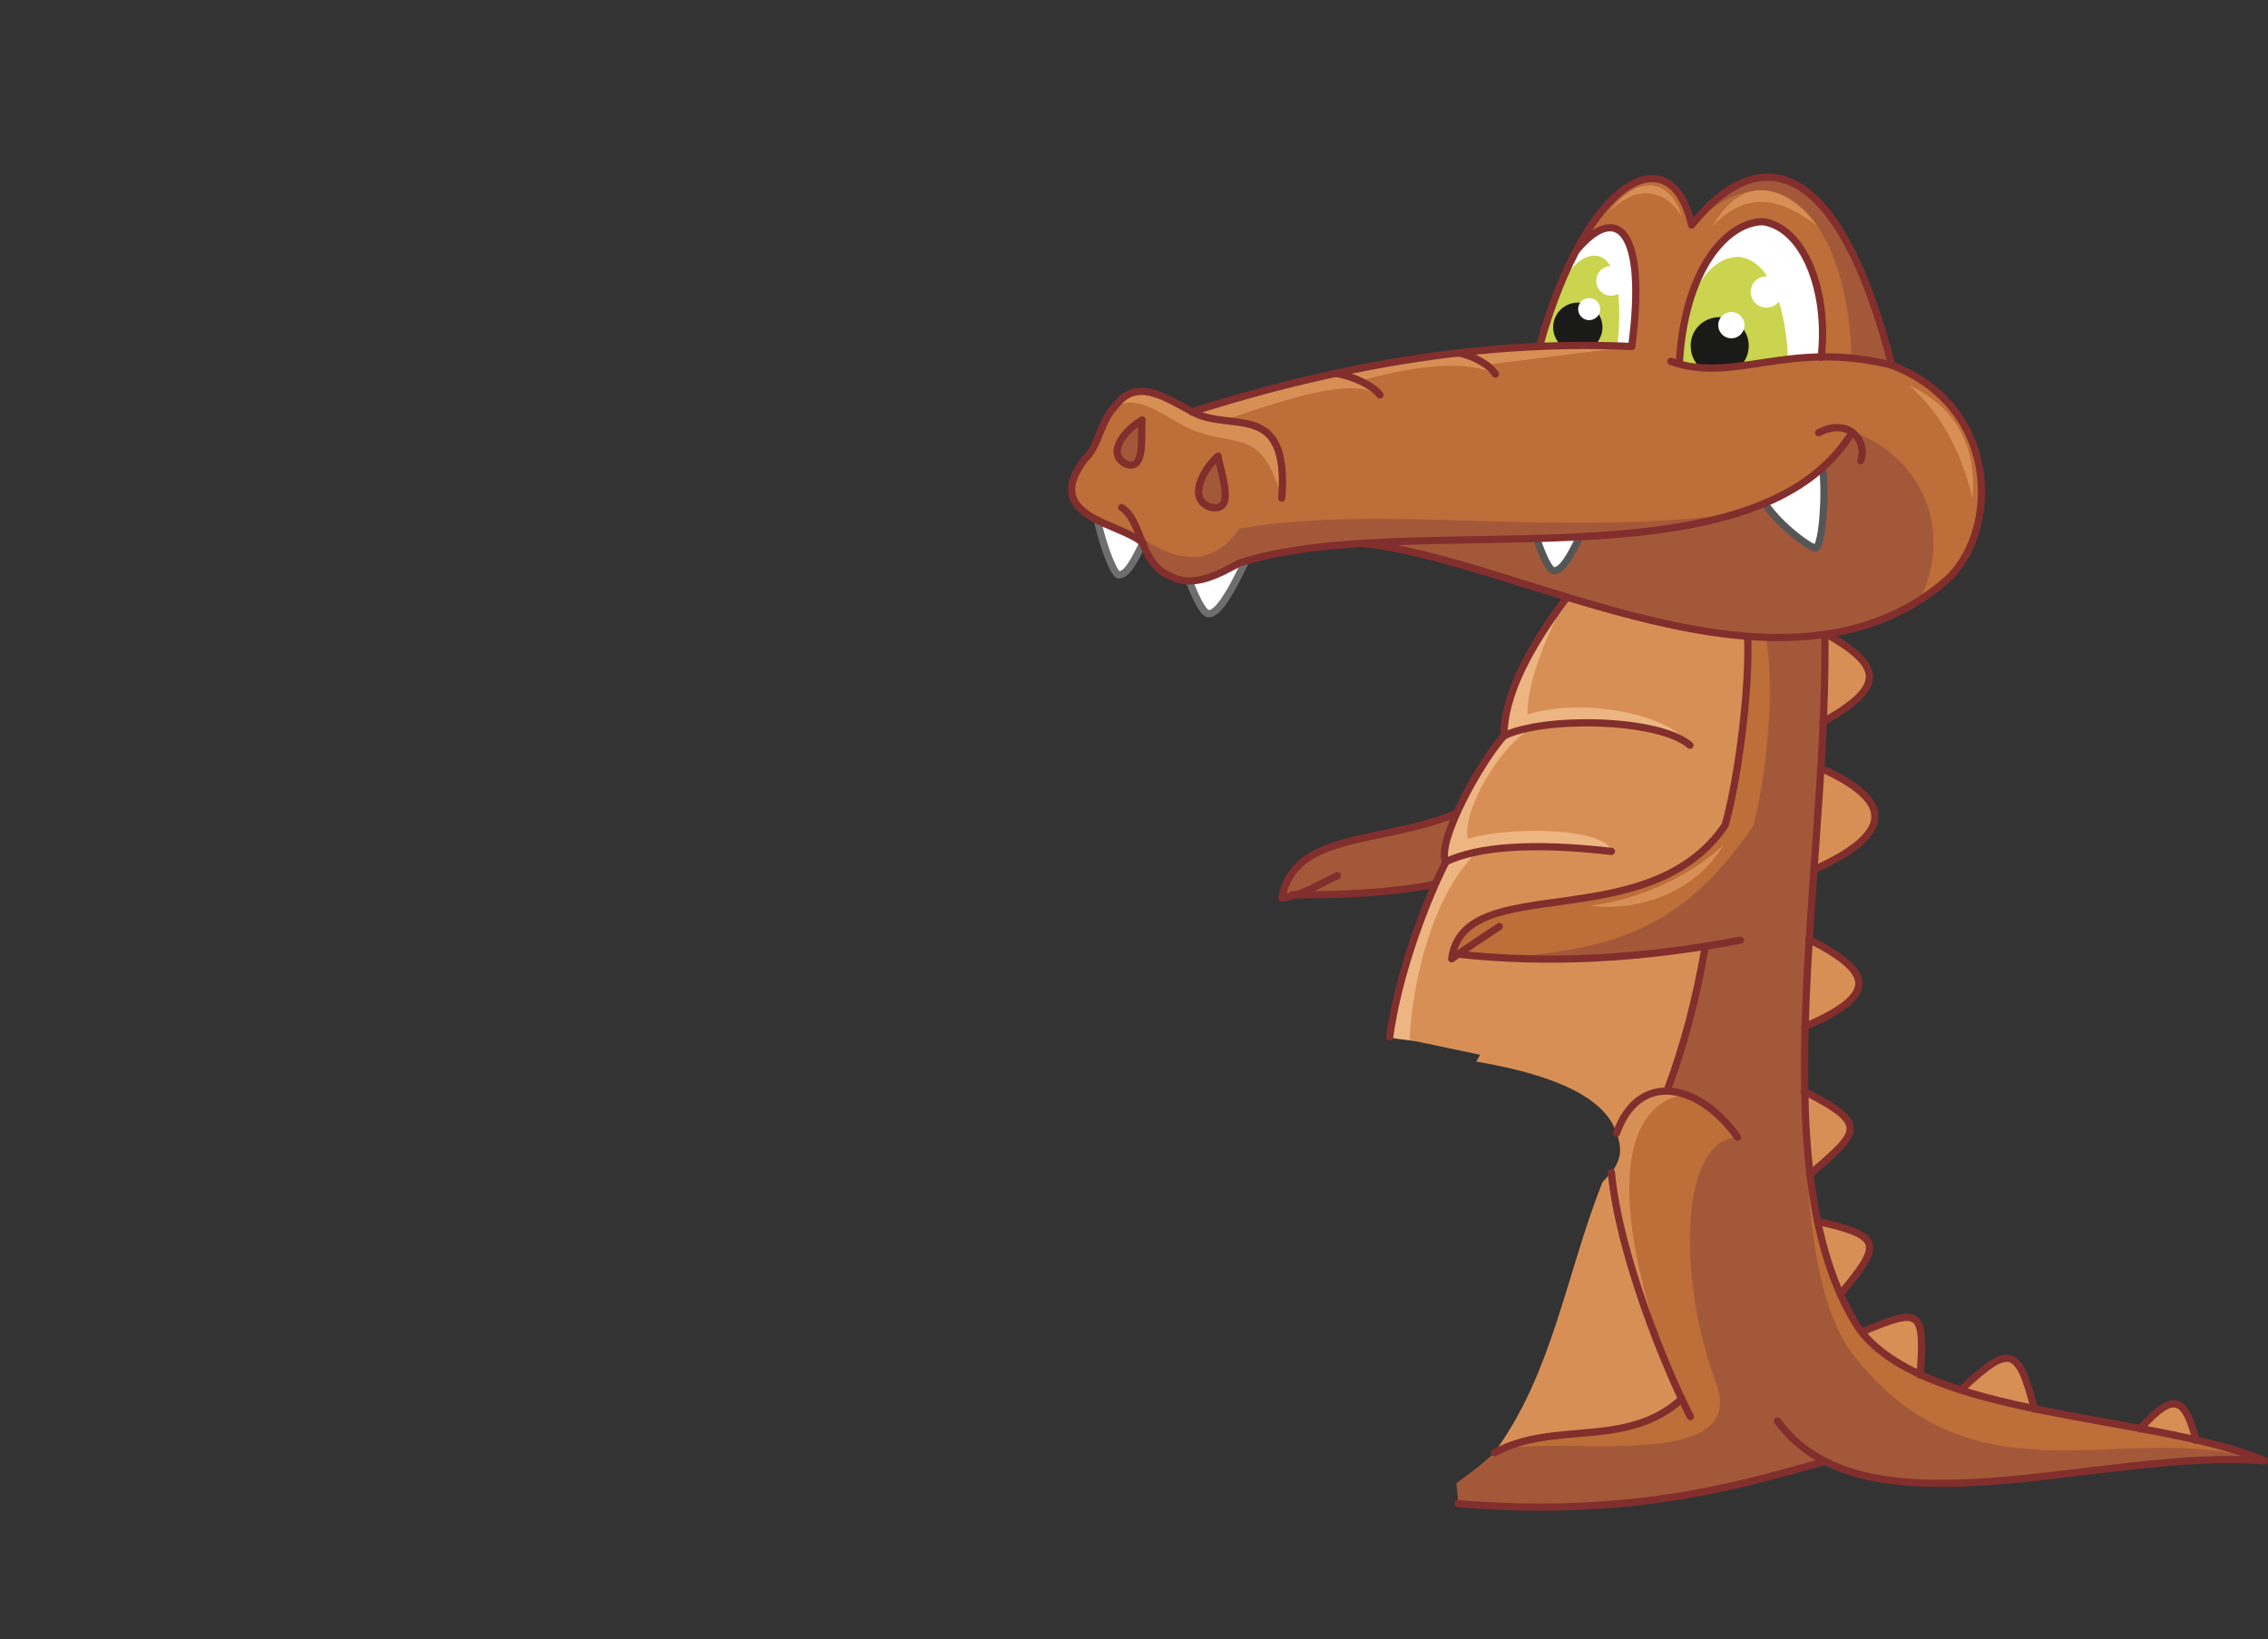 <?xml version="1.0" encoding="utf-8"?>
<!-- Generator: Adobe Illustrator 21.1.0, SVG Export Plug-In . SVG Version: 6.00 Build 0)  -->
<svg version="1.1" id="Layer_1" xmlns="http://www.w3.org/2000/svg" xmlns:xlink="http://www.w3.org/1999/xlink" x="0px" y="0px"
	 viewBox="0 0 534 386" style="enable-background:new 0 0 534 386;" xml:space="preserve">
<rect x="0" y="0" width="534" height="386" fill="#333333" stroke="none"/>
<style type="text/css">
	.st0{fill-rule:evenodd;clip-rule:evenodd;fill:#A35939;}
	.st1{fill:none;stroke:#822E2D;stroke-width:1.701;stroke-linecap:round;stroke-linejoin:round;stroke-miterlimit:22.926;}
	.st2{fill-rule:evenodd;clip-rule:evenodd;fill:#D88F55;}
	.st3{fill-rule:evenodd;clip-rule:evenodd;fill:#BD6E39;}
	.st4{fill-rule:evenodd;clip-rule:evenodd;fill:#EDB581;}
	.st5{fill-rule:evenodd;clip-rule:evenodd;fill:#FFFFFF;}
	.st6{fill-rule:evenodd;clip-rule:evenodd;fill:#CAD44E;}
	.st7{fill-rule:evenodd;clip-rule:evenodd;fill:#1A1A18;}
	.st8{fill:none;stroke:#6E6E6E;stroke-width:1.701;stroke-linecap:round;stroke-linejoin:round;stroke-miterlimit:22.926;}
	.st9{fill:none;stroke:#575656;stroke-width:1.701;stroke-linecap:round;stroke-linejoin:round;stroke-miterlimit:22.926;}
</style>
<path class="st0" d="M306.3,210.2c17.8,0.9,32.8-1.2,45.1-6.6l5.5-21.3c-19.3,19.9-49.1,8.2-55,29.1L306.3,210.2z"/>
<path class="st1" d="M356.9,182.3c-19.3,19.9-51.2,9-55.1,29.2c5.7-1.1,6.7-2.2,13.1-5.3"/>
<path class="st1" d="M304.2,210.7c15.3,0.2,37-1,47.2-7.1"/>
<path class="st2" d="M517.1,339.2l-13.2-2.7C512.4,327,514.7,329.9,517.1,339.2z"/>
<path class="st2" d="M478.9,331.8l-17.2-4.6C473.2,316.4,475.2,317.2,478.9,331.8z"/>
<path class="st2" d="M452.1,323.8c-5.6-2.5-10.2-5.9-13.6-10.2C452.2,307.9,453.2,308.4,452.1,323.8z"/>
<path class="st2" d="M433.2,304.7l-5.4-17.2C443.2,291.1,443.2,292.9,433.2,304.7z"/>
<path class="st2" d="M426.1,276.6l-1.3-19.6C440.4,264.9,437.7,266.6,426.1,276.6z"/>
<path class="st2" d="M424.9,241.8l1-20.6C441.5,229.1,442.1,234.4,424.9,241.8z"/>
<path class="st2" d="M427,204.8l1.6-23.9C445.9,188.7,446,196.4,427,204.8z"/>
<path class="st3" d="M401.5,222.9c-1.9,12-4.9,23.2-8.9,33.7c-9.6,2.4-18.7,28.4,3.4,72.9c-13.2,12.4-33.4,4.8-44.1,12.7l-6.9,5.9
	c20.1,5.8,60.4,1.9,84.7-3.8c22.7,11.5,70.1-1.9,103.4-0.1c-31.3-11.1-77.6-10.8-94.7-30.5c-8.6-11.9-13.5-30.3-13.6-56.6
	c-1-38.1,6.1-80.4,4.5-116.6l-19.4,2.3c3.7,3.9,0.6,36.1-3.7,51.6c-18.2,26.8-61.6,10.4-64.4,31.5l1.5-1
	C358.3,226.6,378.2,225.7,401.5,222.9z"/>
<path class="st0" d="M401.5,222.9c-1.9,12-4.9,23.2-8.9,33.7l9.3,4.2l7.2,7c-13.3,0.6-14.4,32.1-5.3,57.2
	c9.1,22.4-37,12.9-50.3,16.4l-10.6,7.9l0.5,5c37.4,3.9,60-2.6,86.4-9.9c22.7,11.5,70.1-1.9,103.4-0.1
	c-31.3-11.1-68.2,12.3-97.3-25.8c-8.6-11.9-10.8-35-11-61.3c-1-38.1,6.1-80.4,4.5-116.6l-19.2,2.3c9.6-1.1,6.9,36.1,2.6,51.6
	c-18.2,26.8-36.2,29.4-64.4,31.5l1.5-1C364.8,226.6,378.2,225.7,401.5,222.9z"/>
<path class="st4" d="M370.9,138.1c16.2,3.5,29.1,5,39,4.6c2.9,10.2,1.4,27.9-3.7,51.6c-19,26-59.4,10.2-64.4,31.5l1.5-1
	c16.3,2.1,36,1.1,58.2-1.8c-2.8,13.4-5.5,24.5-8.9,33.7l-8.1,2.3c-15.6-14.7-46-12.2-57.3-14.7c1-13.2,3-18.5,13.2-41.2
	c-1-6.4,4.8-18.8,13.7-29.7C354,163.3,360.3,151.4,370.9,138.1z"/>
<path class="st2" d="M370.9,138.1c16.2,3.5,29.1,5,39,4.6c2.9,10.2,1.4,27.9-3.7,51.6c-19,26-59.4,10.2-64.4,31.5l1.5-1
	c16.3,2.1,36,1.1,58.2-1.8c-2.8,13.4-5.5,24.5-8.9,33.7c-6.1,1.4-10,4.8-11.9,10.1c0.9,3.2,1.5,5.5-1.3,9.4
	c1.7,20.2,8.1,34.5,14.7,49.4c-17.3-46.4-10.7-65.3,1.9-67.7c-6.3-1.4-11.7,0.4-15.4,9c-2.4-7.9-13.4-13.6-33-16.9l0.9-1.6
	l-16.6-3.5c0.5-12.6,5-33.7,15.7-44.1c-6.7-3.9,3.6-23.6,13.1-29.5C357.2,168.2,363,149.1,370.9,138.1z"/>
<path class="st4" d="M357,169.3c12.5-5.7,36-1.7,40.8,6.2c-12.1-6.4-26.6-7.1-43.8-2.2L357,169.3z"/>
<path class="st4" d="M343.4,198.4c8-3.9,34.3-4,36,2c-19.5-2-29.4-1.3-39.3,2.4L343.4,198.4z"/>
<path class="st2" d="M405.8,199c-8.5,7.8-20,12.8-31.4,14.3C386.4,214.8,399.5,209.7,405.8,199z"/>
<path class="st2" d="M379.4,276.1c1.2,18.3,9.4,37,16.5,53.3c-12.7,11.1-29.9,4.9-44.1,12.7c13.8-18.7,17-42.4,25.5-63.7
	L379.4,276.1z"/>
<path class="st2" d="M383.2,280.9c-1.3-15,5-22.3,10.9-22.4C386.3,254.5,379.7,263,383.2,280.9z"/>
<path class="st1" d="M396,329.4c-13,11.9-29.9,5-44.1,12.7"/>
<path class="st1" d="M429.7,344.2c-15.3,3.9-42.3,13.6-86.4,9.9"/>
<path class="st1" d="M438.5,313.6c13.7-5.7,14.7-5.3,13.6,10.2"/>
<path class="st1" d="M461.8,327.2c11.5-10.8,13.4-10,17.2,4.6"/>
<path class="st1" d="M503.9,336.5c8.4-9.6,10.7-6.6,13.2,2.7"/>
<path class="st1" d="M370.9,138.1c-11.6,14.8-16.8,26.2-16.8,35.2c-5.7,6.3-16,25.2-13.7,29.7c-6,12-11.5,28.5-13.2,41.2"/>
<path class="st1" d="M354.1,173.3c9.3-4.6,36.4-4.2,43.8,2.2"/>
<path class="st1" d="M340.3,203c7.7-3.7,20.7-4.6,39.1-2.5"/>
<path class="st1" d="M409.9,142.7c3.7,3.9,0.6,36.1-3.7,51.6c-18.2,26.8-61.6,10.4-64.4,31.5c4.2-3,8-5.5,11.2-7.6"/>
<path class="st1" d="M343.3,224.7c20.7,2.3,42.9,1.2,66.5-3.3"/>
<path class="st1" d="M401.5,222.9c-2.1,12.4-5.2,23.9-8.9,33.7"/>
<path class="st1" d="M379.4,276.1c1.7,18.7,12.5,45.7,18.6,57.5 M409.1,267.8c-9.1-12.8-23.3-15.7-28.5-0.9"/>
<path class="st2" d="M429.2,170l0.3-21C443.3,156.7,444.3,161.6,429.2,170z"/>
<path class="st1" d="M429.4,140.4c2.8,57.5-16.5,134.2,8.3,172.5c15.6,21.2,69.1,20,95.5,31.1c-38.2-3.1-94.2,19.1-114.7-9.4"/>
<path class="st1" d="M429.5,149c13.7,7.7,14.8,12.6-0.3,21"/>
<path class="st1" d="M428.7,180.9c17.2,7.7,17.3,15.4-1.6,23.9"/>
<path class="st1" d="M425.9,221.2c15.6,7.9,16.1,13.2-1,20.6"/>
<path class="st1" d="M424.8,257c15.6,7.9,12.8,9.6,1.3,19.6"/>
<path class="st1" d="M427.9,287.6c15.4,3.5,15.3,5.3,5.4,17.2"/>
<path class="st3" d="M321.1,127.9c-11.6,0.1-21.4,1.6-29.3,4.7c-11.4,7.1-19,5.6-22.7-4.5c-4.6-6.7-24.7-3.8-13.7-20l3.6-6.2
	c3.3-8.9,9.3-12.6,21.6-4.9c22.1-7.4,47.9-13.2,82-15.5c10.9-39.5,31-50,35.8-28.5c16.9-21,35.1-14.1,47.1,33
	c26.3,12.5,25.2,40,12.6,50.9C419.7,169.5,358.6,131.9,321.1,127.9z"/>
<path class="st5" d="M371.3,58.9l-4.6,10l-4.2,12.6h21.6C387.8,54.1,380.7,47.7,371.3,58.9z"/>
<path class="st6" d="M380.8,81.6l-18.2-0.1c2.5-12.4,7.5-21.5,13.1-21.3C380.7,60.6,382.1,69.9,380.8,81.6z"/>
<path class="st0" d="M435.9,84.3c-0.3-26.1-13.8-53.4-37.5-31.4c16.9-21,35.1-14.1,47.1,33L435.9,84.3z M321.1,127.9
	c-11.6,0.1-21.4,1.6-29.3,4.7c-11.4,7.1-19,5.6-22.7-4.5c-4.6-6.7,11.7,12.6,22.7-3.6c33-5.9,74.9,2.1,116.6-3.5
	c10.2-2.2,19.3-8.7,27.3-19.5c17.3,5.9,24.3,24.1,16.2,39.9C411.5,163.8,373.3,136.5,321.1,127.9z"/>
<ellipse transform="matrix(8.884244e-02 -0.996 0.996 8.884244e-02 261.799 440.241)" class="st7" cx="371.5" cy="77" rx="5.8" ry="5.8"/>
<ellipse transform="matrix(8.942497e-02 -0.996 0.996 8.942497e-02 268.202 438.987)" class="st5" cx="374.2" cy="72.8" rx="2.6" ry="2.6"/>
<path class="st2" d="M280.6,97c30-10.3,64.5-15.5,103.6-15.4L350,85.9l2.2,2.2c-6.4-3.1-17.1-2.5-32.1,1.6l4.9,3.4
	c-5.6-3.6-16.4-1.3-37.1,6l7.4,1.3c6.1,2.9,7.4,9.2,6.5,17c-4.5-16.1-9.9-12.3-19.5-15.6c-6.6-2-13.1-9.5-19.8-6.1
	C266.6,89.5,273.2,92,280.6,97z"/>
<path class="st5" d="M293.1,132.6c-4.4,1.4-9.2,3.7-13.1,4.2c2.1,5.5,3.7,8,4.8,7.7C286.9,144.4,289.8,139.5,293.1,132.6z"/>
<path class="st8" d="M280,136.8c2.1,5.5,3.7,8,4.8,7.7c2.1-0.2,5-5,8.3-12"/>
<path class="st5" d="M269.1,128.1l-10.5-5.1c1.5,6.6,4,12.6,5,12.4C265.4,135.2,266.9,132.4,269.1,128.1z"/>
<path class="st8" d="M258.5,123c1.5,6.6,4,12.6,5,12.4c1.9-0.2,3.4-3,5.5-7.3"/>
<path class="st2" d="M449.6,90.8c7.6,6.8,12.1,15.4,14.8,26.5C465.5,105.3,460.5,95.8,449.6,90.8z"/>
<path class="st5" d="M428.8,84c-11.1,0.6-23.8,4.5-33.4,1.7c1.1-21.6,10.8-33.4,19.7-33.5C424.7,53.6,430.6,68.5,428.8,84z"/>
<path class="st6" d="M421,84.6c-8.5,0.4-16,3.6-25.6,1.1c0.9-17.2,7.3-25.4,14.2-25.2C417.2,61.6,420.5,73,421,84.6z"/>
<path class="st1" d="M301.8,117.3c1.8-23.5-12.2-15.2-21.2-20.4c-6.7-3.6-13.1-7.9-18-1.3c-3.3,3.1-4.1,9.9-7.1,12.4
	c-10.8,14,8.8,15.1,13.7,20"/>
<path class="st0" d="M286.8,107.4c0.3,3.3,4.7,13.7-2,12C279.3,117.2,283.8,110,286.8,107.4z"/>
<path class="st1" d="M286.8,107.4c0.3,3.3,4.7,13.7-2,12C279.3,117.2,283.8,110,286.8,107.4z"/>
<path class="st0" d="M268.9,98.9c-0.4,3,1.1,13-4.3,10.1C260.3,106,265.9,100.6,268.9,98.9z"/>
<path class="st1" d="M268.9,98.9c-0.4,3,1.1,13-4.3,10.1C260.3,106,265.9,100.6,268.9,98.9z"/>
<path class="st5" d="M429.2,110.1c-4.7,3.2-9.2,6-13.7,8.5c3.5,5.4,11.4,11.1,12.1,10.5C429.2,128.2,430.1,116,429.2,110.1z"/>
<path class="st9" d="M415.5,118.5c3.5,5.4,11.4,11.1,12.1,10.5c1.5-0.8,2.4-13,1.5-18.9"/>
<path class="st5" d="M371.8,126.5l-10,0.6c1.8,5.2,3.2,7.6,4.2,7.3C367.9,134.2,369.6,131.1,371.8,126.5z"/>
<path class="st9" d="M361.9,127.1c1.8,5.2,3.2,7.6,4.2,7.3c1.8-0.2,3.6-3.3,5.8-7.9"/>
<path class="st1" d="M343.1,83.1c3.2,0.4,7.6,2.7,9,5"/>
<path class="st1" d="M314.3,87.9c3.8,0.5,8.9,2.8,10.6,5.1"/>
<path class="st1" d="M428.2,101.9c7.1-3.7,11.6,2,9.9,6.6"/>
<path class="st1" d="M384.2,81.5c3.6-27.4-3.5-33.8-12.9-22.7"/>
<path class="st7" d="M405.5,74.7c3.8,0.3,6.6,3.7,6.2,7.4c-0.2,1.9-1.1,3.5-2.4,4.6h-8.8c-1.7-1.4-2.6-3.5-2.4-5.9
	C398.4,77.1,401.7,74.4,405.5,74.7z"/>
<ellipse transform="matrix(8.887656e-02 -0.996 0.996 8.887656e-02 295.123 475.836)" class="st5" cx="407.7" cy="76.6" rx="3.1" ry="3.1"/>
<ellipse transform="matrix(8.918376e-02 -0.996 0.996 8.918376e-02 310.287 476.854)" class="st5" cx="415.9" cy="68.8" rx="3.7" ry="3.7"/>
<ellipse transform="matrix(8.927365e-02 -0.996 0.996 8.927365e-02 279.53 438.008)" class="st5" cx="379.3" cy="66.2" rx="3.5" ry="3.5"/>
<path class="st1" d="M435.4,102.9c-24.2,36.4-103.4,16.7-143.6,29.7c-3.9,2-10.7,6.3-16.4,3c-7.1-2.9-6.3-12.7-11.3-16.1"/>
<path class="st2" d="M427.8,53.1c-7.5-5.6-15.9-9.1-24.7,0.3C410.7,40.1,420.8,44,427.8,53.1z"/>
<path class="st2" d="M396,51c-3.3-5.5-9.7-8.5-17.1-1.1C385.7,40.7,393.4,42.2,396,51z"/>
<path class="st1" d="M362.5,81.5c10.9-39.5,31-50,35.8-28.5c16.9-21,35.1-14.1,47.1,33c26.1,10,25.2,40,12.6,50.9
	c-38.4,32.7-99.5-5-137-8.9"/>
<path class="st1" d="M280.6,97c37-11.8,71.5-16.9,103.6-15.4"/>
<path class="st1" d="M445.5,86c-24.5-6.1-37.1,4.5-52.1-0.9"/>
<path class="st1" d="M395.4,85.7c1.1-21.6,10.8-33.4,19.7-33.5c9.6,1.4,15.5,16.3,13.7,31.9"/>
</svg>
